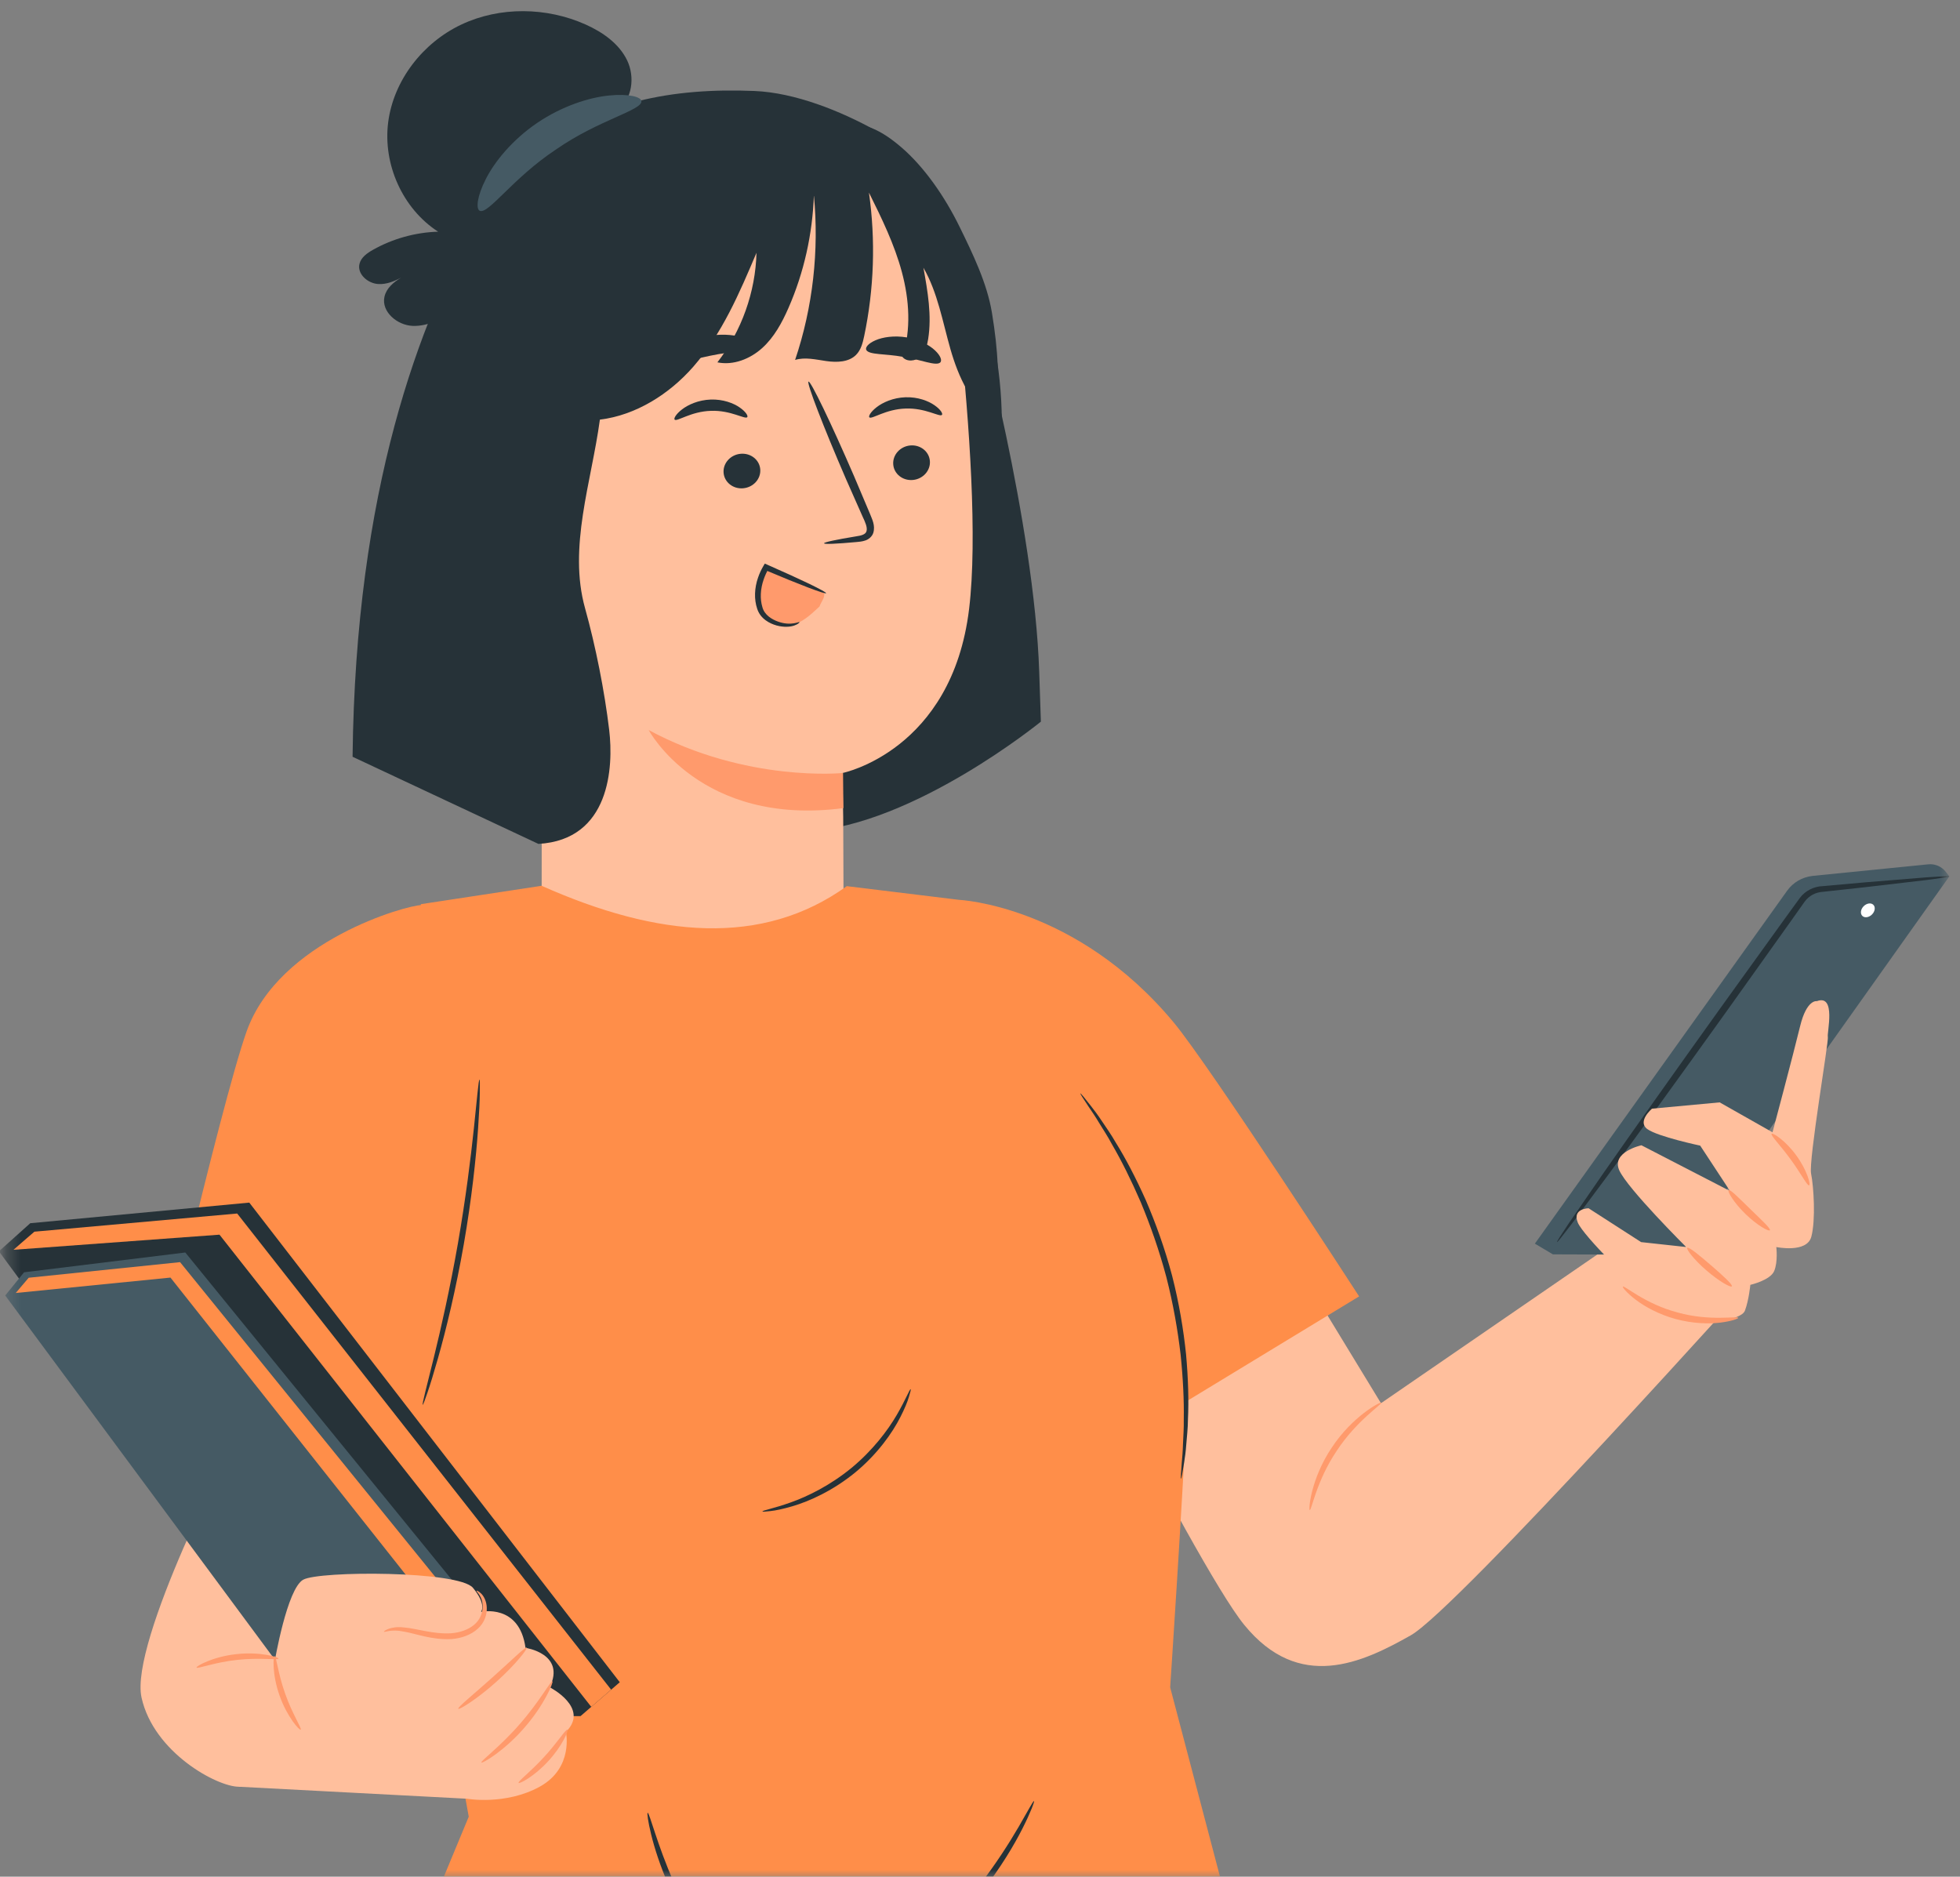 <svg width="141" height="135" viewBox="0 0 141 135" fill="none" xmlns="http://www.w3.org/2000/svg">
<rect x="0" y="0" width="141" height="135" fill="#808080" stroke="none"/>
<mask id="mask0_819_562498" style="mask-type:alpha" maskUnits="userSpaceOnUse" x="0" y="0" width="141" height="135">
<rect x="0.332" width="140" height="135" fill="#D9D9D9"/>
</mask>
<g mask="url(#mask0_819_562498)">
<path d="M84.826 77.102L99.346 100.94L118.208 87.976L127.148 90.872C127.148 90.872 104.837 115.742 101.488 117.637C98.008 119.606 93.465 121.745 89.502 116.877C85.894 112.447 72.271 84.98 72.271 84.98L84.826 77.102Z" fill="#FFBF9D"/>
<path d="M139.98 62.719C139.684 62.331 139.202 62.125 138.712 62.175L130.379 63.01C129.648 63.095 128.988 63.481 128.565 64.073L110.416 89.461L111.715 90.232L120.895 90.264L140.23 63.045L139.98 62.719Z" fill="#455A64"/>
<path d="M133.981 65.892C134.152 66.05 134.465 65.996 134.68 65.772C134.894 65.548 134.93 65.237 134.758 65.079C134.587 64.921 134.274 64.975 134.059 65.199C133.845 65.423 133.81 65.733 133.981 65.892Z" fill="white"/>
<path d="M140.23 63.045C140.234 63.079 139.659 63.168 138.616 63.301C137.489 63.433 135.999 63.608 134.197 63.818C133.255 63.921 132.233 64.032 131.143 64.152C130.619 64.181 130.146 64.429 129.834 64.848C129.499 65.323 129.154 65.809 128.8 66.308C127.37 68.313 125.806 70.508 124.165 72.81C120.864 77.417 117.853 81.572 115.654 84.564C114.583 86.003 113.698 87.193 113.027 88.093C112.398 88.92 112.037 89.369 112.009 89.349C111.981 89.33 112.288 88.845 112.868 87.984C113.505 87.061 114.346 85.841 115.364 84.365C117.49 81.321 120.455 77.135 123.756 72.528C125.409 70.233 126.984 68.047 128.424 66.047C128.785 65.55 129.138 65.064 129.481 64.592C129.863 64.071 130.511 63.766 131.09 63.747C132.185 63.649 133.21 63.557 134.155 63.473C135.966 63.325 137.462 63.203 138.595 63.11C139.645 63.037 140.227 63.011 140.23 63.045Z" fill="#263238"/>
<path d="M130.705 72.017C130.705 72.017 129.97 71.861 129.495 73.832C129.019 75.803 127.513 81.451 127.513 81.451L123.711 79.299L118.844 79.751C118.844 79.751 117.753 80.674 118.509 81.221C119.266 81.768 122.31 82.41 122.31 82.41L124.455 85.675L118.082 82.385C118.082 82.385 115.899 82.864 116.486 84.182C117.073 85.499 121.3 89.704 121.3 89.704L118.061 89.351L114.281 86.917C114.281 86.917 113.094 86.929 113.5 87.935C113.907 88.941 117.795 92.657 117.795 92.657L122.582 95.145C122.582 95.145 125.248 95.031 125.531 94.273C125.813 93.516 125.917 92.425 125.917 92.425C125.917 92.425 127.342 92.101 127.629 91.438C127.916 90.775 127.785 89.706 127.785 89.706C127.785 89.706 129.987 90.164 130.305 88.962C130.624 87.76 130.478 85.364 130.287 84.423C130.097 83.483 131.574 74.858 131.493 74.592C131.412 74.325 132.114 71.492 130.705 72.017Z" fill="#FFBF9D"/>
<path d="M125.047 94.798C125.06 94.855 124.583 95.041 123.762 95.141C122.945 95.243 121.782 95.216 120.558 94.888C119.334 94.555 118.321 93.993 117.672 93.496C117.018 92.998 116.706 92.597 116.747 92.556C116.844 92.436 118.34 93.8 120.69 94.415C123.028 95.067 125.026 94.646 125.047 94.798Z" fill="#FF9A6C"/>
<path d="M124.587 92.533C124.507 92.641 123.66 92.167 122.765 91.393C121.869 90.62 121.284 89.855 121.382 89.764C121.483 89.669 122.218 90.268 123.095 91.025C123.971 91.783 124.67 92.422 124.587 92.533Z" fill="#FF9A6C"/>
<path d="M127.321 88.498C127.243 88.605 126.402 88.142 125.567 87.328C124.728 86.515 124.249 85.694 124.358 85.616C124.471 85.533 125.11 86.196 125.918 86.979C126.724 87.765 127.405 88.385 127.321 88.498Z" fill="#FF9A6C"/>
<path d="M130.146 85.267C130.011 85.318 129.554 84.403 128.817 83.401C128.088 82.391 127.355 81.671 127.448 81.561C127.527 81.458 128.449 82.046 129.223 83.115C130.003 84.181 130.272 85.228 130.146 85.267Z" fill="#FF9A6C"/>
<path d="M94.222 108.625C94.354 108.658 94.702 106.524 96.163 104.363C97.594 102.181 99.445 101.012 99.361 100.907C99.332 100.809 97.3 101.863 95.806 104.134C94.288 106.389 94.12 108.638 94.222 108.625Z" fill="#FF9A6C"/>
<path d="M45.114 4.339C44.537 3.141 43.364 2.318 42.137 1.767C39.331 0.507 35.955 0.455 33.177 1.772C30.399 3.089 28.311 5.793 27.925 8.797C27.541 11.801 28.942 14.997 31.517 16.666C29.878 16.716 28.253 17.169 26.831 17.97C26.41 18.207 25.974 18.516 25.861 18.979C25.68 19.713 26.462 20.397 27.23 20.433C27.803 20.461 28.342 20.245 28.853 19.973C28.295 20.313 27.791 20.738 27.657 21.35C27.422 22.422 28.568 23.396 29.685 23.442C30.802 23.488 31.832 22.907 32.792 22.344L44.4 7.936C45.493 7.157 45.69 5.537 45.114 4.339Z" fill="#263238"/>
<path d="M70.269 22.419C70.269 22.419 74.405 37.596 74.76 48.335L74.879 51.912C74.879 51.912 65.754 59.349 58.099 59.807L51.684 44.324L70.269 22.419Z" fill="#263238"/>
<path d="M29.726 31.728C31.471 24.325 32.141 15.71 38.412 10.883C43.066 7.302 48.368 6.303 54.277 6.545C57.187 6.665 60.472 7.983 63.005 9.39C66.48 11.32 67.952 15.235 69.628 18.792C72.986 25.917 72.561 35.566 70.286 38.248L39.95 53.971C33.892 50.877 30.097 49.645 29.129 41.719C28.723 38.385 28.955 35.001 29.726 31.728Z" fill="#263238"/>
<path d="M38.753 16.766L57.845 11.237C63.995 10.357 68.401 17.663 69.035 23.731C69.74 30.473 70.329 38.731 69.716 43.805C68.482 54.008 60.615 55.605 60.615 55.605C60.611 55.571 60.597 55.758 60.659 58.772L60.683 64.981C60.764 66.955 60.411 67.62 59.18 69.184C56.365 72.765 51.232 73.243 45.181 71.046C41.674 69.772 39.235 67.21 38.967 63.72L39.002 22.421C38.89 20.569 36.885 17.033 38.753 16.766Z" fill="#FFBF9D"/>
<path d="M66.895 33.166C66.947 33.851 66.399 34.46 65.67 34.527C64.943 34.593 64.31 34.093 64.258 33.407C64.206 32.721 64.754 32.111 65.481 32.044C66.21 31.978 66.843 32.479 66.895 33.166Z" fill="#263238"/>
<path d="M67.762 29.845C67.605 30.021 66.572 29.331 65.146 29.389C63.721 29.428 62.704 30.188 62.542 30.023C62.463 29.95 62.618 29.637 63.061 29.294C63.496 28.952 64.249 28.608 65.137 28.577C66.025 28.547 66.785 28.84 67.228 29.152C67.68 29.465 67.84 29.766 67.762 29.845Z" fill="#263238"/>
<path d="M54.692 33.763C54.744 34.449 54.196 35.058 53.467 35.124C52.74 35.191 52.107 34.69 52.054 34.005C52.002 33.319 52.551 32.71 53.278 32.643C54.007 32.576 54.639 33.078 54.692 33.763Z" fill="#263238"/>
<path d="M53.755 30.01C53.597 30.186 52.563 29.496 51.139 29.554C49.714 29.593 48.696 30.353 48.534 30.188C48.456 30.114 48.609 29.803 49.053 29.459C49.489 29.117 50.24 28.772 51.129 28.741C52.017 28.711 52.777 29.004 53.22 29.316C53.67 29.63 53.832 29.931 53.755 30.01Z" fill="#263238"/>
<path d="M59.282 39.083C59.273 39.004 60.153 38.819 61.581 38.583C61.944 38.533 62.285 38.448 62.337 38.202C62.412 37.94 62.245 37.562 62.051 37.153C61.675 36.302 61.28 35.408 60.866 34.474C59.215 30.658 58.005 27.514 58.163 27.45C58.32 27.385 59.785 30.427 61.436 34.244C61.834 35.185 62.214 36.083 62.577 36.941C62.731 37.342 62.986 37.793 62.822 38.336C62.734 38.606 62.475 38.811 62.244 38.881C62.014 38.96 61.808 38.972 61.629 38.99C60.188 39.122 59.291 39.163 59.282 39.083Z" fill="#263238"/>
<path d="M60.647 55.604C60.647 55.604 53.714 56.313 46.665 52.516C46.665 52.516 50.37 59.48 60.672 58.132L60.647 55.604Z" fill="#FF9A6C"/>
<path d="M54.266 24.888C54.164 25.28 52.728 25.236 51.081 25.592C49.428 25.916 48.132 26.522 47.876 26.203C47.761 26.051 47.96 25.671 48.467 25.253C48.969 24.835 49.794 24.405 50.783 24.2C51.773 23.997 52.704 24.066 53.335 24.25C53.971 24.434 54.308 24.702 54.266 24.888Z" fill="#263238"/>
<path d="M67.637 26.078C67.314 26.353 66.275 25.872 64.971 25.671C63.673 25.43 62.526 25.54 62.32 25.175C62.231 24.999 62.452 24.709 62.98 24.479C63.5 24.25 64.332 24.12 65.227 24.271C66.121 24.424 66.857 24.82 67.264 25.207C67.678 25.596 67.782 25.941 67.637 26.078Z" fill="#263238"/>
<path d="M57.901 10.144C57.919 10.217 57.933 10.291 57.949 10.364L57.913 10.378C57.909 10.3 57.905 10.223 57.901 10.144Z" fill="#263238"/>
<path d="M38.733 60.706C43.89 60.411 44.141 55.173 43.825 52.516C43.49 49.701 42.849 46.483 42.087 43.749C40.865 39.369 42.541 34.712 43.155 30.186C45.741 29.873 48.153 28.349 49.875 26.379C51.947 24.007 53.2 21.069 54.421 18.184C54.349 21.012 53.35 23.811 51.609 26.066C52.756 26.302 53.967 25.819 54.829 25.039C55.691 24.26 56.255 23.215 56.719 22.158C57.842 19.598 58.452 16.83 58.55 14.045C58.931 18.029 58.48 22.091 57.199 25.891C57.922 25.672 58.697 25.868 59.446 25.974C60.195 26.081 61.054 26.06 61.583 25.529C61.937 25.174 62.066 24.663 62.168 24.177C62.881 20.79 62.998 17.281 62.511 13.855C63.433 15.707 64.347 17.581 64.881 19.575C65.416 21.569 65.554 23.712 64.925 25.678C65.222 26.048 65.855 25.99 66.209 25.67C66.561 25.35 66.696 24.862 66.77 24.395C67.042 22.692 66.736 20.956 66.43 19.258C67.463 21.056 67.806 23.141 68.377 25.128C68.949 27.114 69.858 29.15 71.617 30.282C71.921 27.311 71.814 25.282 71.359 22.5C71.011 20.374 69.984 18.264 69.035 16.323C67.972 14.148 66.495 12.018 64.845 10.599C61.8 7.982 60.528 9.108 58.584 10.105L58.354 10.2C58.347 10.154 58.345 10.106 58.338 10.06L58.251 9.653C53.19 8.535 47.824 8.78 42.892 10.359C39.226 11.531 38.89 19.276 37.996 15.595C37.455 13.369 34.514 15.401 34.478 15.465C30.157 23.118 25.574 35.257 25.364 54.438L38.733 60.706Z" fill="#263238"/>
<path d="M34.511 15.162C35.129 15.445 36.877 12.818 39.999 10.752C43.073 8.616 46.195 7.942 46.144 7.275C46.117 6.971 45.238 6.726 43.813 6.87C42.398 7.009 40.461 7.614 38.651 8.837C36.845 10.065 35.583 11.629 34.95 12.879C34.309 14.135 34.231 15.029 34.511 15.162Z" fill="#455A64"/>
<path d="M54.642 41.952C54.987 41.349 54.603 40.604 55.255 40.806C56.24 41.113 58.359 41.927 59.221 42.58C59.45 42.829 59.096 43.279 59.013 43.483C58.931 43.687 58.996 43.586 58.843 43.731C58.288 44.252 57.7 44.774 56.968 44.975C56.235 45.177 55.317 44.978 54.806 44.288C54.352 43.674 54.297 42.554 54.642 41.952Z" fill="#FF9A6C"/>
<path d="M57.519 44.751C57.502 44.698 56.911 45.053 55.971 44.715C55.532 44.558 54.991 44.239 54.844 43.67C54.665 43.079 54.699 42.367 54.938 41.681C55.032 41.407 55.152 41.147 55.288 40.91L55.021 40.996C57.481 42.04 59.386 42.768 59.429 42.672C59.471 42.578 57.638 41.692 55.191 40.618L55.019 40.542L54.923 40.704C54.771 40.961 54.637 41.245 54.534 41.547C54.271 42.301 54.241 43.11 54.468 43.782C54.703 44.528 55.388 44.861 55.881 44.996C56.401 45.136 56.851 45.098 57.135 44.999C57.422 44.901 57.534 44.767 57.519 44.751Z" fill="#263238"/>
<path d="M30.296 65.11C29.304 65.11 20.064 67.641 17.736 74.208C15.832 79.582 10.461 102.97 10.461 102.97H32.609C32.609 102.97 37.237 89.789 36.576 82.498C35.915 75.206 30.296 65.11 30.296 65.11Z" fill="#FF8E49"/>
<path d="M33.721 130.684L27.685 97.335L30.277 65.041L38.964 63.719C47.34 67.453 54.844 68.118 60.917 63.745L68.976 64.728C69.003 64.732 77.419 65.11 84.437 73.553C87.042 76.687 97.773 93.256 97.773 93.256L85.403 100.774C85.044 108.525 84.18 121.377 84.18 121.377L95.349 163.814C95.349 163.814 73.065 170.895 60.081 170.895C41.83 170.894 21.121 161.041 21.121 161.041L33.721 130.684Z" fill="#FF8E49"/>
<path d="M77.722 78.655C77.699 78.673 77.919 79.023 78.335 79.642C78.547 79.949 78.802 80.326 79.073 80.78C79.347 81.232 79.683 81.732 79.995 82.319C80.665 83.466 81.372 84.88 82.068 86.487C82.74 88.103 83.387 89.918 83.906 91.868C84.407 93.823 84.73 95.72 84.933 97.454C85.111 99.191 85.183 100.765 85.159 102.087C85.172 102.749 85.123 103.346 85.103 103.871C85.088 104.397 85.05 104.848 85.015 105.217C84.953 105.956 84.932 106.367 84.962 106.371C84.991 106.375 85.067 105.971 85.18 105.235C85.242 104.867 85.304 104.415 85.341 103.888C85.383 103.361 85.454 102.761 85.46 102.094C85.523 100.763 85.481 99.172 85.323 97.414C85.14 95.659 84.826 93.74 84.319 91.764C83.795 89.793 83.129 87.961 82.43 86.337C81.707 84.722 80.965 83.308 80.256 82.171C79.924 81.589 79.568 81.096 79.273 80.654C78.982 80.209 78.705 79.844 78.472 79.549C78.011 78.956 77.746 78.637 77.722 78.655Z" fill="#263238"/>
<path d="M65.44 141.072C65.473 141.112 66.161 140.643 67.17 139.757C68.179 138.873 69.489 137.552 70.745 135.939C71.998 134.323 72.95 132.733 73.55 131.544C74.153 130.355 74.433 129.58 74.385 129.56C74.326 129.533 73.95 130.263 73.285 131.405C72.621 132.547 71.643 134.09 70.406 135.685C69.167 137.277 67.91 138.612 66.963 139.542C66.016 140.474 65.398 141.023 65.44 141.072Z" fill="#263238"/>
<path d="M46.592 130.403C46.538 130.415 46.611 131.018 46.845 131.971C47.077 132.923 47.489 134.222 48.094 135.597C48.702 136.972 49.383 138.155 49.932 138.973C50.48 139.793 50.879 140.258 50.923 140.227C51.032 140.156 49.674 138.147 48.486 135.43C47.282 132.722 46.719 130.374 46.592 130.403Z" fill="#263238"/>
<path d="M54.851 108.725C54.856 108.753 55.061 108.743 55.431 108.698C55.802 108.66 56.331 108.548 56.972 108.361C58.252 107.992 59.96 107.205 61.535 105.912C63.105 104.613 64.189 103.096 64.78 101.921C65.078 101.335 65.282 100.842 65.384 100.49C65.493 100.139 65.54 99.943 65.512 99.933C65.44 99.909 65.165 100.667 64.514 101.78C63.868 102.892 62.783 104.33 61.261 105.591C59.733 106.844 58.104 107.647 56.876 108.079C55.648 108.517 54.839 108.653 54.851 108.725Z" fill="#263238"/>
<path d="M30.409 101.053C30.437 101.061 30.558 100.749 30.752 100.177C30.948 99.606 31.206 98.771 31.5 97.733C32.091 95.656 32.796 92.755 33.364 89.511C33.929 86.266 34.248 83.3 34.395 81.148C34.47 80.073 34.511 79.201 34.519 78.599C34.53 77.996 34.521 77.662 34.493 77.661C34.463 77.659 34.415 77.99 34.354 78.589C34.283 79.275 34.197 80.122 34.095 81.123C33.871 83.261 33.505 86.209 32.943 89.44C32.377 92.671 31.722 95.569 31.208 97.659C30.965 98.636 30.759 99.463 30.592 100.133C30.448 100.717 30.381 101.045 30.409 101.053Z" fill="#263238"/>
<path d="M17.183 103.243C16.724 103.736 9.309 118.167 10.182 122.114C11.054 126.062 15.606 128.529 17.183 128.529C18.76 128.529 29.414 103.243 29.414 103.243L19.762 98.744L17.183 103.243Z" fill="#FFBF9D"/>
<path d="M24.544 123.447H41.764L44.586 121.011L17.933 86.509L2.177 87.992L-0.077 90.013L24.544 123.447Z" fill="#263238"/>
<path d="M0.376 93.191L22.284 122.781L35.755 122.27L37.891 120.257L13.33 90.098L1.731 91.522L0.376 93.191Z" fill="#455A64"/>
<path d="M37.281 120.793L12.954 90.792L2.065 91.914L1.13 93.011L12.263 91.903L36.008 121.891L37.281 120.793Z" fill="#FF8E49"/>
<path d="M43.965 121.546L17.063 87.294L2.473 88.601L0.967 89.904L15.79 88.816L42.535 122.782L43.965 121.546Z" fill="#FF8E49"/>
<path d="M16.286 120.264L19.76 119.524C19.76 119.524 20.648 114.284 21.811 113.636C22.974 112.987 33.006 112.987 34.024 114.22C35.042 115.454 34.605 115.947 34.605 115.947C34.605 115.947 37.368 115.331 37.804 118.537C37.804 118.537 40.717 118.953 39.549 121.374C39.549 121.374 42.457 122.854 40.712 124.581C40.712 124.581 41.293 127.17 38.822 128.528C36.35 129.884 33.588 129.391 33.588 129.391L17.18 128.528L16.286 120.264Z" fill="#FFBF9D"/>
<path d="M27.625 117.381C27.651 117.43 28.153 117.18 29.014 117.362C29.87 117.492 31.045 117.985 32.493 117.905C33.205 117.849 33.89 117.601 34.365 117.168C34.854 116.74 35.038 116.133 35.018 115.669C35.01 115.192 34.81 114.831 34.627 114.645C34.44 114.456 34.293 114.414 34.283 114.433C34.224 114.475 34.768 114.82 34.717 115.665C34.695 116.068 34.519 116.542 34.103 116.882C33.695 117.227 33.101 117.438 32.458 117.489C31.163 117.569 29.965 117.138 29.055 117.07C28.114 116.951 27.571 117.338 27.625 117.381Z" fill="#FF9A6C"/>
<path d="M32.968 122.921C33.033 123.012 34.316 122.226 35.687 120.997C37.063 119.77 37.98 118.591 37.893 118.518C37.801 118.44 36.755 119.48 35.4 120.687C34.049 121.899 32.896 122.824 32.968 122.921Z" fill="#FF9A6C"/>
<path d="M34.632 126.786C34.684 126.877 36.26 125.967 37.706 124.303C39.163 122.646 39.84 120.98 39.74 120.943C39.626 120.885 38.798 122.424 37.383 124.03C35.981 125.646 34.556 126.684 34.632 126.786Z" fill="#FF9A6C"/>
<path d="M37.308 128.251C37.363 128.345 38.449 127.776 39.449 126.679C40.456 125.587 40.92 124.468 40.818 124.424C40.708 124.366 40.096 125.355 39.132 126.398C38.175 127.449 37.237 128.149 37.308 128.251Z" fill="#FF9A6C"/>
<path d="M19.756 119.137C19.647 119.131 19.569 120.457 20.114 121.978C20.649 123.503 21.549 124.495 21.631 124.424C21.734 124.351 21.025 123.295 20.517 121.84C19.995 120.391 19.883 119.131 19.756 119.137Z" fill="#FF9A6C"/>
<path d="M14.14 119.955C14.191 120.07 15.438 119.574 17.061 119.405C18.682 119.22 20.01 119.437 20.035 119.313C20.069 119.213 18.718 118.797 17.014 118.989C15.309 119.169 14.084 119.864 14.14 119.955Z" fill="#FF9A6C"/>
</g>
</svg>
